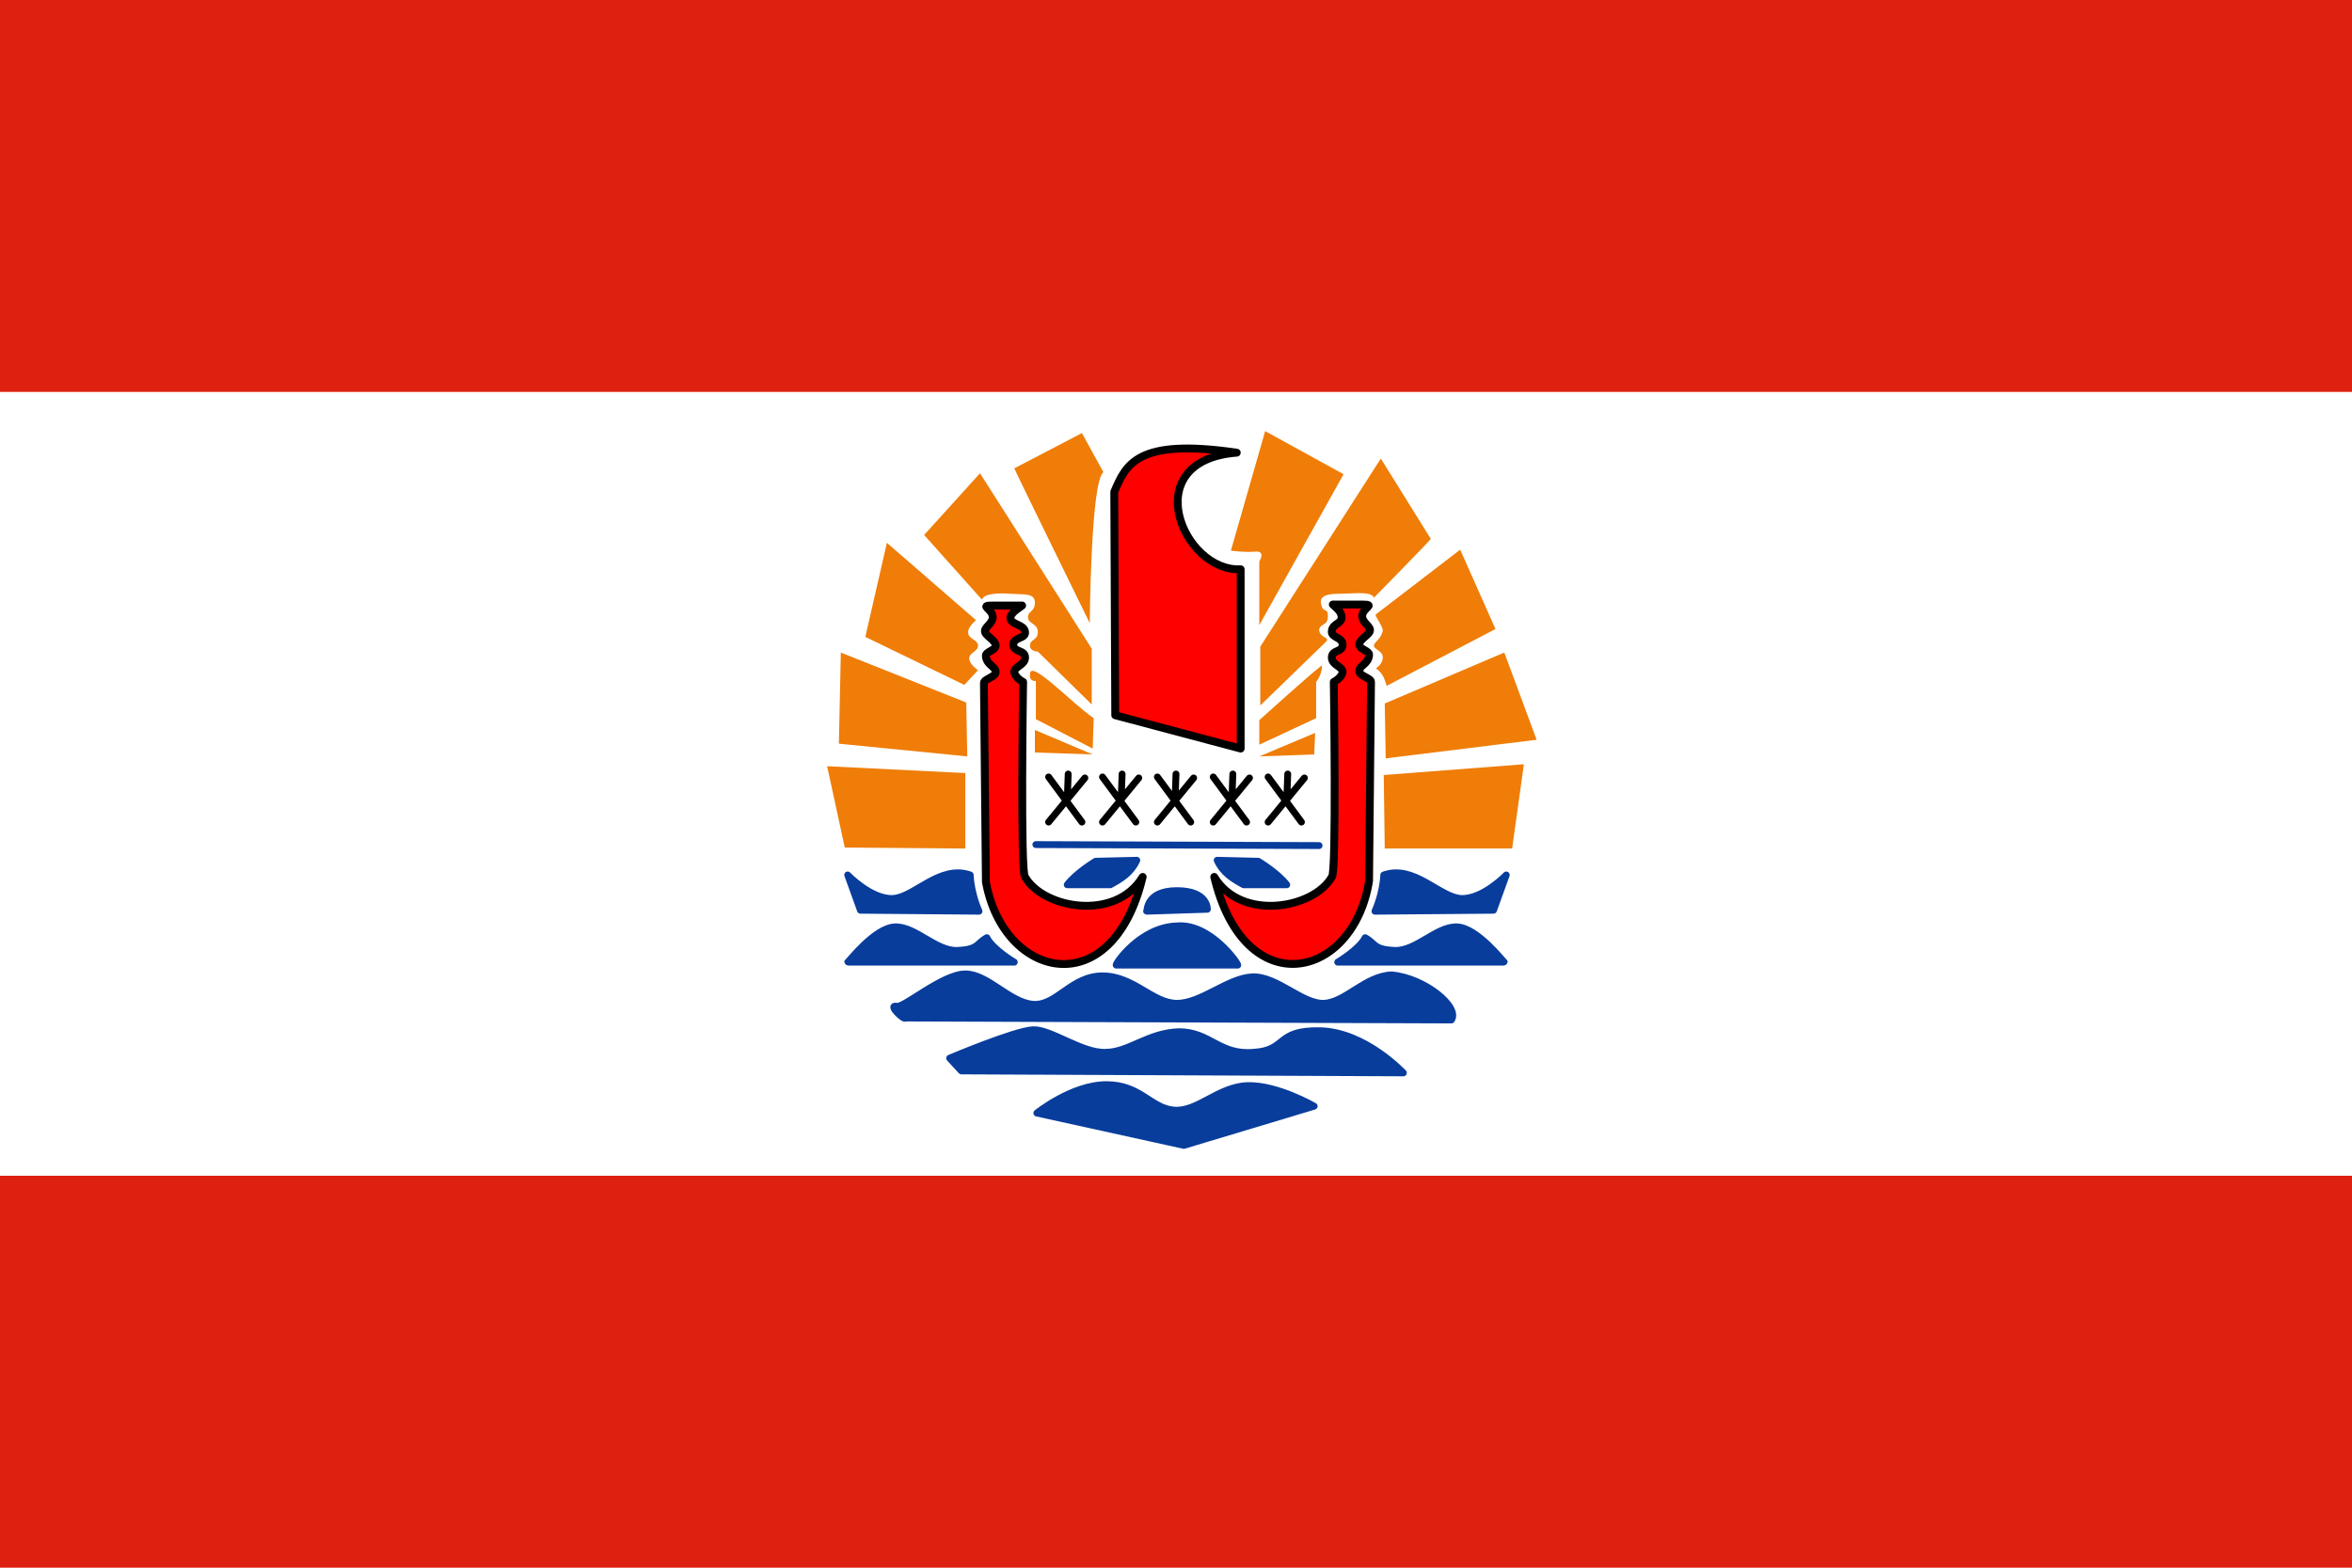 <svg xmlns="http://www.w3.org/2000/svg" width="240" height="160" viewBox="0 0 240 160"><path fill="#FFF" d="M0 0h240v160H0z"/><path fill="none" stroke="#000" stroke-width=".7" stroke-linecap="round" d="M107 79.3l3.4 4.6m-3.4 0l3.7-4.5M109 79l-.1 2.8m3.6-2.5l3.4 4.6m-3.4 0l3.7-4.5m-1.7-.4l-.1 2.8m3.7-2.5l3.4 4.6m-3.4 0l3.7-4.5M120 79l-.1 2.8m3.9-2.5l3.4 4.6m-3.4 0l3.7-4.5m-1.7-.4l-.1 2.8m3.7-2.5l3.4 4.6m-3.4 0l3.7-4.5m-1.7-.4l-.1 2.8"/><path fill="#EF7D08" d="M86.2 86.5l12.3.1v-7.7l-14.1-.7 1.8 8.3zm-.6-10.6l13.1 1.3-.1-5.5-12.8-5.1-.2 9.3zM88.3 65l10.1 4.9 1.4-1.5s-.9-.6-.9-1.2.9-.7.9-1.3c0-.6-1-.7-1-1.3-.1-.6.8-1.3.8-1.3l-9.1-7.9-2.2 9.6zm66 21.6h-13l-.1-7.5 14.3-1.1-1.2 8.6zm-12.9-9.2l15.4-1.9-3.3-8.9-12.2 5.2.1 5.6zm11.2-13.2L141.5 70c-.2-.6-.3-1.2-1.1-1.8 0 0 .7-.4.7-1.1 0-.7-.9-.8-.9-1.2 0-.4.8-.7.9-1.6-.1-.6-.9-1.5-.7-1.6l8.6-6.6 3.6 8.1zm-24.1 13l5.6-.2.1-2.2-5.7 2.4zm-17-.2l-5.9-.2v-2.3l5.9 2.5zm0-.6l-5.8-3v-3.9s-.7.1-.6-.7c0-1.6 4.3 3 6.5 4.5l-.1 3.1zm17-.4v-2.5s5.3-4.8 6.4-5.6c0 1-.6 1.7-.6 1.7v3.7l-5.8 2.7zM94.3 54.6c.1.1 5.9 6.6 5.9 6.6.2-.6 1.5-.7 2.9-.6 1.4.1 2.5-.1 2.5.9s-.7.8-.7 1.5 1 .6 1 1.5-.8.7-.8 1.4c0 .6.8.6.8.6l5.5 5.4v-5.7L100 48.3l-5.7 6.3zm9.2-6.8c.1.3 7.7 15.8 7.7 15.8s.1-14.6 1.4-15.4l-2.2-4-6.9 3.6zm33.6.6l-8.6 15.4v-6.5s.7-1.1-.4-1c-1.1.1-2.5-.1-2.5-.1l3.5-12.2 8 4.4zM146 55c-.1.2-5.8 6-5.8 6-.3-.7-2-.4-3.6-.4-1.7 0-1.9.5-1.8 1 .2 1.1.7.3.7 1.3s-.8.7-.9 1.4c.1.9 1.3.7.6 1.3l-6.6 6.4v-6l12.3-19.2L146 55z"/><path fill="#F00" stroke="#000" stroke-width=".8" stroke-linejoin="round" d="M113.8 73l12.8 3.4V58.1c-5.9.3-10.7-11.1-.4-11.9-10.2-1.5-11.3 1.2-12.5 4l.1 22.8zm2.8 16.5c-2.8 4.6-10.2 3.2-12 0-.5-.1-.2-19.9-.2-19.9s-.8-.4-.9-1c0-.6 1.1-.7 1.1-1.5s-1.2-.5-1.2-1.3 1.3-.6 1.2-1.3c-.1-.8-1.4-.7-1.5-1.4 0-.6 1-1.1 1.2-1.3h-3c-1.5 0 0 .3 0 1.2 0 .6-.8 1-.8 1.4 0 .5 1.1.9 1.1 1.5 0 .5-1.1.6-1 1.1.1.9 1 1 1 1.6 0 .5-1.2.7-1.2 1.1 0 .8.2 20.3.2 20.3 1.8 10 12.9 12.5 16-.5zm7.3 0c2.8 4.6 10.2 3.2 12 0 .5-.1.2-19.9.2-19.9s.8-.4.9-1c0-.6-1.1-.7-1.1-1.5s1.1-.5 1.1-1.3-1.2-.7-1.1-1.4c.1-.8 1-.7 1-1.4 0-.6-.6-1-.9-1.3h3c1.5 0 0 .3 0 1.2 0 .6.8 1 .8 1.4 0 .5-1.1.9-1.1 1.5 0 .5 1.1.6 1 1.1-.1.9-1 1-1 1.6 0 .5 1.2.7 1.2 1.1 0 .8-.2 20.3-.2 20.3-1.6 10.1-12.7 12.6-15.8-.4z"/><path fill="#083D9C" stroke="#083D9C" stroke-width=".7" stroke-linecap="round" stroke-linejoin="round" d="M105.8 113.6s3.6-2.9 7.1-2.9c3.5 0 4.5 2.4 6.9 2.6 2.4.2 4.5-2.4 7.5-2.5 3-.1 6.8 2.1 6.8 2.1l-13.3 4-15-3.3zm-7.7-4.3l45.1.2s-3.9-4.2-8.5-4.3c-4.6-.1-3.3 2-6.8 2.2-3.5.3-4.4-2.1-7.6-2.1-3.2.1-5.1 2.1-7.5 2.1-2.4.1-5.6-2.4-7.4-2.3-1.9.1-8.5 2.9-8.5 2.9l1.2 1.3zm-5.7-5.4l55.7.2c.9-1.3-2.7-4.3-6.1-4.6-2.7.1-4.7 2.8-6.9 2.9-2.2.1-4.8-2.8-7.3-2.7-2.5.1-5.2 2.7-7.7 2.7s-4.4-2.8-7.6-2.8c-3.2 0-4.7 3.1-7.1 2.9-2.4-.2-4.6-3.1-6.9-3.1-2.3 0-6.3 3.5-7 3.3-1-.2.8 1.5.9 1.2zm13.3-17.7l28.9.1m-20.7 12.2h12.4c.1-.1-2.8-4.3-6.2-4-3.8.1-6.4 4-6.2 4zm39.6-.3h-17s2.2-1.3 2.8-2.5c1.1.6.8 1.2 3 1.3 2.2.1 4.3-2.5 6.4-2.4 2.1.1 4.8 3.7 4.8 3.6zm-67 0h17s-2.2-1.3-2.8-2.5c-1.1.6-.8 1.2-3 1.3-2.2.1-4.3-2.5-6.4-2.4-2.1.1-4.8 3.7-4.8 3.6zm1.3-5.3l12.1.1s-.8-1.7-.9-3.7c-3.1-1.1-5.7 2.3-7.9 2.4-2.2.1-4.6-2.4-4.6-2.4l1.3 3.6zm64.6 0l-12.1.1s.8-1.7.9-3.7c3.1-1.1 5.7 2.3 7.9 2.4 2.2.1 4.6-2.4 4.6-2.4l-1.3 3.6zM117 93l6.2-.2s.1-1.9-3.1-1.9c-3.3 0-3 2.2-3.1 2.1zm-3.7-2.7c1.1-.6 2.1-1.2 2.7-2.5l-4.2.1s-2 1.2-2.9 2.4h4.4zm13.6 0c-1.1-.6-2.1-1.2-2.7-2.5l4.2.1s2 1.2 2.9 2.4h-4.4z"/><path fill="#DE2010" d="M0 120h240v40H0v-40zM0 0h240v40H0V0z"/></svg>
